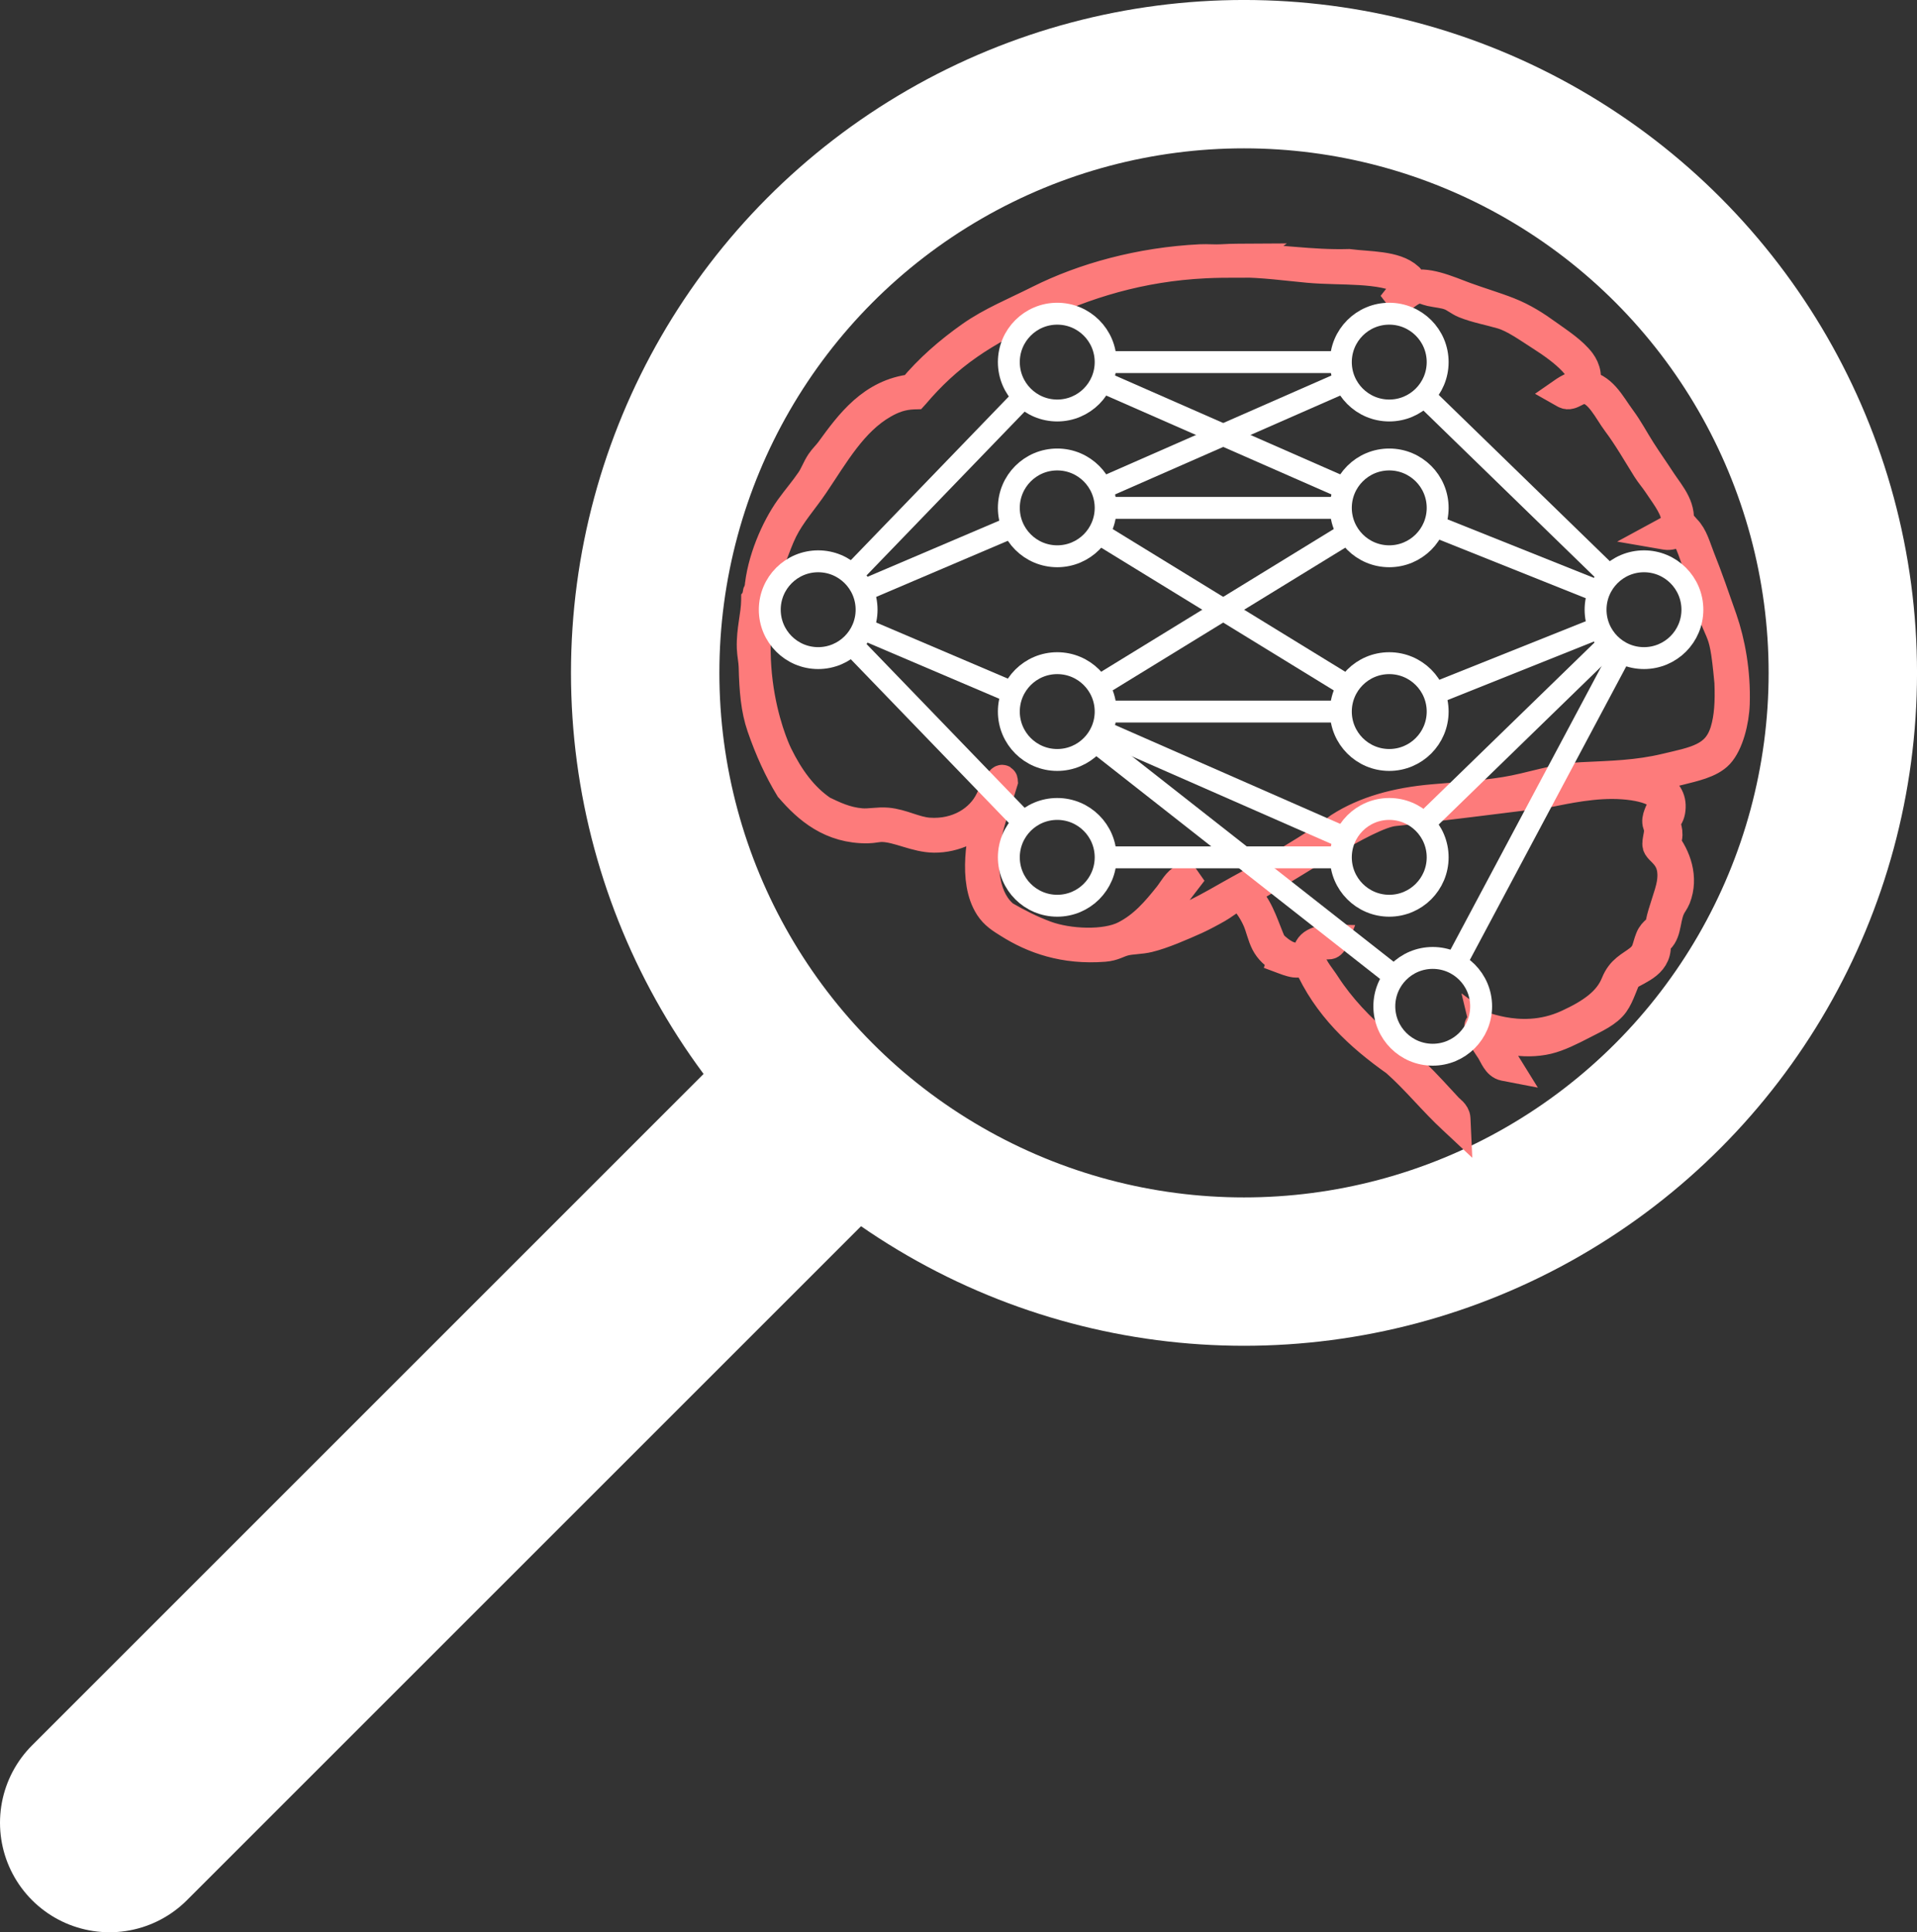 <?xml version="1.0" encoding="UTF-8" standalone="no"?>
<svg
   xmlns:dc="http://purl.org/dc/elements/1.1/"
   xmlns:cc="http://creativecommons.org/ns#"
   xmlns:rdf="http://www.w3.org/1999/02/22-rdf-syntax-ns#"
   xmlns:svg="http://www.w3.org/2000/svg"
   xmlns="http://www.w3.org/2000/svg"
   xmlns:sodipodi="http://sodipodi.sourceforge.net/DTD/sodipodi-0.dtd"
   xmlns:inkscape="http://www.inkscape.org/namespaces/inkscape"
   width="52.514mm"
   height="52.941mm"
   viewBox="0 0 52.514 52.941"
   version="1.1"
   id="svg8"
   inkscape:version="1.0beta2 (2b71d25, 2019-12-03)"
   sodipodi:docname="CogXAI_magnifier_logo.svg">
  <rect x="0" y="0" width="52.514" height="52.941" fill="#333333" stroke="none"/>
  <defs
     id="defs2" />
  <sodipodi:namedview
     id="base"
     pagecolor="#ffffff"
     bordercolor="#666666"
     borderopacity="1.0"
     inkscape:pageopacity="0.0"
     inkscape:pageshadow="2"
     inkscape:zoom="0.65983469"
     inkscape:cx="312.12198"
     inkscape:cy="-360.15168"
     inkscape:document-units="mm"
     inkscape:current-layer="layer3"
     showgrid="false"
     inkscape:window-width="1680"
     inkscape:window-height="1005"
     inkscape:window-x="0"
     inkscape:window-y="23"
     inkscape:window-maximized="1"
     showguides="true"
     fit-margin-top="0"
     fit-margin-left="0"
     fit-margin-right="0"
     fit-margin-bottom="0"
     inkscape:document-rotation="0" />
  <g
     inkscape:groupmode="layer"
     id="layer3"
     inkscape:label="background"
     transform="translate(-17.555,-288.662)">
    <path
       inkscape:export-ydpi="36.501778"
       inkscape:export-xdpi="36.501778"
       style="fill:none;stroke:#FFFFFF;stroke-width:6;stroke-linecap:round;stroke-linejoin:miter;stroke-miterlimit:4;stroke-dasharray:none;stroke-opacity:1"
       d="M 20.555,338.603 39.238,319.92"
       id="path946"
       inkscape:connector-curvature="0" />
    <circle
       inkscape:export-ydpi="36.501778"
       inkscape:export-xdpi="36.501778"
       r="16.404"
       cy="307.098"
       cx="51.633"
       id="circle966"
       style="fill:none;fill-opacity:1;stroke:#FFFFFF;stroke-width:4.065;stroke-miterlimit:4;stroke-dasharray:none;stroke-opacity:1" />
  </g>
  <g
     inkscape:label="Layer 1"
     inkscape:groupmode="layer"
     id="layer1"
     style="display:inline;opacity:1"
     transform="translate(-17.555,-288.662)" />
  <g
     inkscape:groupmode="layer"
     id="layer2"
     inkscape:label="brain_bg"
     style="display:inline"
     transform="translate(-17.555,-288.662)">
    <path
       inkscape:export-ydpi="36.501778"
       inkscape:export-xdpi="36.501778"
       sodipodi:nodetypes="ccccccccccccccccccccccccccccccccccccccccccccccccccccccccccccccccccccccccccccccccssscscssssssccccccccccccccccccccccccccccccccccccccccccccccccccccccccccccccccccccccccccccccccccccccccccccccccccccccccccccccccccccccccccccccccc"
       style="opacity:1;fill:#fd7b7b;fill-opacity:1;stroke:#fd7b7b;stroke-width:0.818;stroke-miterlimit:4;stroke-dasharray:none;stroke-opacity:1"
       inkscape:connector-curvature="0"
       d="m 51.521,295.748 -0.043,2.5e-4 c -0.15,7.5e-4 -0.303,0.006 -0.459,0.015 -0.19,0.012 -0.382,-0.009 -0.578,-3e-5 -1.654,0.081 -3.2,0.511 -4.417,1.121 -0.677,0.34 -1.31,0.594 -1.875,0.992 -0.594,0.419 -1.15,0.903 -1.596,1.444 -1.112,0.125 -1.714,0.956 -2.254,1.698 -0.077,0.105 -0.183,0.204 -0.256,0.313 -0.107,0.159 -0.169,0.343 -0.272,0.495 -0.18,0.266 -0.385,0.5 -0.578,0.769 -0.388,0.545 -0.778,1.437 -0.838,2.24 -0.018,0.016 -0.033,0.034 -0.04,0.055 -0.009,0.027 -0.01,0.053 -0.011,0.078 -9.8e-4,0.049 -0.003,0.089 -0.028,0.118 l -0.009,0.011 -1.3e-4,0.014 c -0.004,0.412 -0.135,0.81 -0.119,1.303 0.006,0.174 0.047,0.347 0.051,0.513 0.016,0.646 0.058,1.164 0.223,1.643 0.219,0.635 0.473,1.187 0.769,1.675 l 9.8e-4,0.001 9.8e-4,10e-4 c 0.494,0.576 1.13,1.126 2.134,1.112 0.138,-10e-4 0.274,-0.041 0.407,-0.037 0.438,0.014 0.913,0.289 1.412,0.293 0.57,0.004 1.104,-0.269 1.419,-0.635 0.035,-0.04 0.052,-0.088 0.072,-0.124 0.004,-0.007 0.01,-0.012 0.015,-0.019 -0.114,0.401 -0.218,0.873 -0.245,1.335 -0.029,0.497 0.028,0.979 0.258,1.335 0.14,0.215 0.321,0.325 0.521,0.45 0.679,0.429 1.522,0.733 2.621,0.647 0.258,-0.02 0.371,-0.119 0.566,-0.165 0.19,-0.046 0.424,-0.038 0.646,-0.092 0.386,-0.093 0.906,-0.321 1.298,-0.497 0.161,-0.073 0.403,-0.201 0.598,-0.313 0.14,-0.08 0.274,-0.192 0.398,-0.254 0.062,-0.031 0.12,-0.049 0.173,-0.047 0.053,10e-4 0.103,0.022 0.155,0.075 0.132,0.133 0.28,0.371 0.366,0.575 0.079,0.186 0.125,0.417 0.222,0.608 0.093,0.181 0.255,0.343 0.458,0.436 l -9.8e-4,0.003 0.032,0.012 c 0,0 0.187,0.075 0.304,0.09 0.057,0.007 0.151,0.001 0.236,-10e-4 0.066,-0.003 0.105,-0.007 0.127,-0.01 0.526,1.208 1.417,2.024 2.406,2.724 0.558,0.491 1.027,1.085 1.58,1.593 l 0.061,0.057 -0.004,-0.088 c -0.003,-0.073 -0.043,-0.132 -0.087,-0.178 -0.044,-0.046 -0.094,-0.084 -0.126,-0.119 -0.58,-0.625 -1.156,-1.285 -1.876,-1.745 -0.513,-0.416 -1.074,-1.006 -1.471,-1.622 -0.14,-0.218 -0.345,-0.445 -0.386,-0.647 -0.029,-0.143 -9.9e-4,-0.244 0.061,-0.319 0.062,-0.073 0.165,-0.125 0.287,-0.15 0.019,-0.004 0.058,0.007 0.102,0.01 0.022,0 0.047,-0.001 0.07,-0.015 0.024,-0.015 0.043,-0.038 0.057,-0.071 l 0.02,-0.05 -0.049,-0.001 h -3.7e-4 3.7e-4 c -2e-4,0 -9.9e-4,-10e-4 -0.006,-0.003 -0.009,-0.007 -0.031,-0.018 -0.053,-0.015 l -3.7e-4,10e-4 h -3.5e-4 c -0.139,0.031 -0.291,0.051 -0.411,0.119 -0.115,0.064 -0.197,0.181 -0.194,0.372 -0.013,0.01 -0.031,0.017 -0.056,0.02 -0.029,0.003 -0.064,0.004 -0.099,0.011 -0.072,0.003 -0.146,0.003 -0.174,0 -0.051,-0.004 -0.143,-0.035 -0.207,-0.057 -0.173,-0.079 -0.312,-0.194 -0.44,-0.324 -0.186,-0.414 -0.324,-0.932 -0.616,-1.25 -0.035,-0.038 -0.081,-0.064 -0.12,-0.09 -0.026,-0.018 -0.045,-0.036 -0.059,-0.054 1.271,-0.706 3.402,-2.177 4.155,-2.246 0.459,-0.042 3.748,-0.448 4.198,-0.512 0.191,-0.027 1.016,-0.235 1.777,-0.232 0.8,0.003 1.501,0.216 1.371,0.591 -0.049,0.145 -0.19,0.354 -0.13,0.513 0.082,0.218 -0.011,0.354 -0.012,0.544 -0.006,0.197 0.526,0.297 0.392,1.09 -0.052,0.305 -0.247,0.766 -0.301,1.068 -0.041,0.225 -0.191,0.193 -0.285,0.429 -0.101,0.255 -0.074,0.4 -0.306,0.582 -0.237,0.186 -0.483,0.268 -0.637,0.65 -0.2,0.496 -0.657,0.82 -1.324,1.125 -1.358,0.621 -2.576,-0.123 -2.399,0.068 0.01,0.048 0.014,0.104 0.034,0.161 0.061,0.181 0.179,0.334 0.276,0.484 0.044,0.072 0.085,0.165 0.139,0.246 0.053,0.081 0.122,0.154 0.223,0.174 l 0.078,0.015 -0.044,-0.071 c -0.163,-0.269 -0.468,-0.585 -0.553,-0.942 0.179,0.132 0.427,0.231 0.707,0.282 0.32,0.059 0.675,0.06 0.998,-0.017 0.303,-0.073 0.636,-0.24 0.959,-0.407 0.345,-0.178 0.684,-0.328 0.862,-0.579 0.16,-0.224 0.243,-0.559 0.355,-0.746 0.162,-0.101 0.379,-0.189 0.548,-0.328 0.165,-0.134 0.279,-0.328 0.23,-0.612 0.156,-0.079 0.223,-0.224 0.262,-0.383 0.043,-0.169 0.061,-0.36 0.14,-0.539 0.044,-0.099 0.114,-0.178 0.153,-0.276 0.223,-0.563 0,-1.138 -0.294,-1.518 0.061,-0.082 0.078,-0.19 0.066,-0.294 -0.011,-0.101 -0.048,-0.197 -0.097,-0.269 0.085,-0.08 0.15,-0.163 0.175,-0.291 0.029,-0.159 0.009,-0.294 -0.049,-0.405 -0.058,-0.112 -0.15,-0.199 -0.257,-0.27 -0.165,-0.11 -0.364,-0.177 -0.548,-0.233 0.379,-0.05 0.726,-0.122 1.1,-0.218 0.374,-0.096 0.847,-0.19 1.087,-0.45 0.262,-0.283 0.42,-0.894 0.435,-1.381 0.027,-0.865 -0.126,-1.68 -0.342,-2.305 -0.206,-0.59 -0.401,-1.157 -0.614,-1.688 -0.112,-0.283 -0.189,-0.592 -0.383,-0.782 l -0.007,-0.008 -0.01,-10e-4 c -0.071,-0.011 -0.138,-0.027 -0.202,-0.045 0.066,-0.256 0.019,-0.477 -0.078,-0.675 -0.1,-0.207 -0.252,-0.393 -0.378,-0.584 -0.202,-0.31 -0.371,-0.546 -0.561,-0.843 -0.19,-0.299 -0.344,-0.594 -0.544,-0.864 -0.151,-0.203 -0.279,-0.427 -0.442,-0.608 -0.15,-0.167 -0.333,-0.295 -0.588,-0.332 0.061,-0.086 0.08,-0.189 0.066,-0.289 -0.017,-0.122 -0.075,-0.24 -0.141,-0.329 -0.221,-0.292 -0.588,-0.528 -0.91,-0.759 -0.33,-0.238 -0.651,-0.446 -1.061,-0.609 -0.383,-0.151 -0.798,-0.271 -1.207,-0.422 -0.224,-0.082 -0.502,-0.201 -0.777,-0.274 -0.255,-0.068 -0.508,-0.097 -0.724,-0.02 0.01,-0.077 0.015,-0.157 -0.029,-0.224 l -0.003,-0.003 -0.003,-0.003 c -0.187,-0.172 -0.459,-0.246 -0.752,-0.288 -0.294,-0.042 -0.608,-0.051 -0.881,-0.087 l -0.003,-3.1e-4 -0.003,8e-5 c -1.04,0.031 -1.952,-0.144 -2.985,-0.143 z m -0.024,0.107 c 0.642,-0.001 1.33,0.095 1.902,0.147 0.915,0.083 1.964,-0.028 2.661,0.339 0.037,0.096 0.026,0.159 -0.01,0.223 -0.036,0.066 -0.1,0.129 -0.158,0.204 l 0.043,0.056 c 0.182,-0.104 0.296,-0.251 0.529,-0.252 0.092,-4e-4 0.172,0.049 0.282,0.073 0.185,0.04 0.357,0.049 0.522,0.109 0.136,0.049 0.257,0.159 0.406,0.22 0.325,0.131 0.667,0.189 1.024,0.294 0.34,0.1 0.718,0.374 1.046,0.583 0.335,0.213 0.675,0.455 0.911,0.709 0.107,0.115 0.245,0.274 0.228,0.511 -0.094,0.149 -0.296,0.2 -0.461,0.311 l -0.049,0.034 0.053,0.03 c 0.044,0.025 0.09,0.026 0.134,0.014 0.044,-0.011 0.087,-0.033 0.129,-0.055 0.088,-0.045 0.182,-0.093 0.292,-0.084 0.189,0.016 0.345,0.161 0.488,0.347 0.143,0.186 0.267,0.411 0.391,0.575 0.276,0.366 0.549,0.837 0.813,1.262 0.087,0.139 0.197,0.263 0.291,0.404 0.082,0.125 0.194,0.278 0.291,0.433 0.095,0.155 0.177,0.311 0.196,0.432 0.027,0.166 0.003,0.255 -0.048,0.318 -0.049,0.064 -0.131,0.105 -0.223,0.156 l -0.094,0.051 0.104,0.018 c 0.114,0.019 0.204,-0.025 0.282,-0.049 0.078,-0.024 0.14,-0.033 0.23,0.042 0.068,0.058 0.148,0.23 0.216,0.414 0.07,0.185 0.129,0.383 0.182,0.507 0.598,2.255 0.655,1.24 0.828,3.121 0.022,0.532 -0.003,0.97 -0.117,1.343 -0.116,0.373 -0.316,0.577 -0.594,0.715 -0.275,0.139 -0.628,0.209 -1.031,0.305 -0.784,0.186 -1.471,0.199 -2.291,0.238 -0.74,0.035 -1.4,0.29 -2.112,0.404 -0.653,0.104 -1.321,0.145 -1.969,0.201 -0.998,0.086 -1.865,0.325 -2.565,0.775 -0.589,0.452 -1.265,0.827 -1.836,1.191 -0.393,0.252 -0.816,0.461 -1.223,0.696 -0.773,0.445 -1.582,0.879 -2.509,1.042 0.58,-0.364 0.95,-0.95 1.361,-1.481 l -0.04,-0.057 c -0.201,0.096 -0.305,0.321 -0.437,0.486 -0.335,0.42 -0.683,0.83 -1.196,1.09 -0.539,0.275 -1.55,0.227 -2.168,-10e-4 -0.418,-0.154 -0.783,-0.345 -1.132,-0.546 -0.524,-0.423 -0.657,-1.272 -0.479,-2.198 0.092,-0.48 0.294,-0.986 0.441,-1.481 -0.012,-0.209 -0.262,0.315 -0.349,0.502 -0.261,0.551 -0.892,0.954 -1.685,0.897 -0.383,-0.028 -0.724,-0.238 -1.139,-0.275 -0.248,-0.022 -0.491,0.038 -0.714,0.018 -0.423,-0.036 -0.748,-0.196 -1.057,-0.344 -0.539,-0.364 -0.92,-0.901 -1.226,-1.522 0,0 -1.236,-2.444 -0.171,-5.413 v -2.1e-4 c 0.098,-0.251 0.191,-0.519 0.305,-0.748 0.223,-0.45 0.564,-0.822 0.848,-1.242 0.562,-0.831 1.063,-1.741 1.91,-2.225 0.243,-0.139 0.497,-0.241 0.835,-0.252 l 0.015,-4e-4 0.01,-0.011 c 0.422,-0.498 0.904,-0.955 1.473,-1.35 0.552,-0.384 1.15,-0.695 1.798,-1.005 1.393,-0.668 2.905,-1.138 4.681,-1.225 0.3,-0.015 0.633,-0.018 0.934,-0.018 z"
       id="path972" />
    <circle
       inkscape:export-ydpi="36.501778"
       inkscape:export-xdpi="36.501778"
       r="1.326"
       transform="scale(1,-1)"
       cy="-305.367"
       cx="39.968"
       id="circle974"
       style="opacity:1;fill:none;fill-opacity:1;stroke:#FFFFFF;stroke-width:0.6;stroke-linecap:butt;stroke-linejoin:miter;stroke-miterlimit:4;stroke-dasharray:none;stroke-dashoffset:0;stroke-opacity:1" />
    <circle
       inkscape:export-ydpi="36.501778"
       inkscape:export-xdpi="36.501778"
       r="1.326"
       transform="scale(1,-1)"
       cy="-298.583"
       cx="46.517"
       id="circle976"
       style="opacity:1;fill:none;fill-opacity:1;stroke:#FFFFFF;stroke-width:0.6;stroke-linecap:butt;stroke-linejoin:miter;stroke-miterlimit:4;stroke-dasharray:none;stroke-dashoffset:0;stroke-opacity:1" />
    <circle
       inkscape:export-ydpi="36.501778"
       inkscape:export-xdpi="36.501778"
       r="1.326"
       style="opacity:1;fill:none;fill-opacity:1;stroke:#FFFFFF;stroke-width:0.6;stroke-linecap:butt;stroke-linejoin:miter;stroke-miterlimit:4;stroke-dasharray:none;stroke-dashoffset:0;stroke-opacity:1"
       id="circle978"
       cx="62.59"
       cy="-305.367"
       transform="scale(1,-1)" />
    <circle
       inkscape:export-ydpi="36.501778"
       inkscape:export-xdpi="36.501778"
       r="1.326"
       transform="scale(1,-1)"
       cy="-298.583"
       cx="55.612"
       id="circle980"
       style="opacity:1;fill:none;fill-opacity:1;stroke:#FFFFFF;stroke-width:0.6;stroke-linecap:butt;stroke-linejoin:miter;stroke-miterlimit:4;stroke-dasharray:none;stroke-dashoffset:0;stroke-opacity:1" />
    <circle
       inkscape:export-ydpi="36.501778"
       inkscape:export-xdpi="36.501778"
       r="1.326"
       style="opacity:1;fill:none;fill-opacity:1;stroke:#FFFFFF;stroke-width:0.6;stroke-linecap:butt;stroke-linejoin:miter;stroke-miterlimit:4;stroke-dasharray:none;stroke-dashoffset:0;stroke-opacity:1"
       id="circle982"
       cx="56.803"
       cy="-316.234"
       transform="scale(1,-1)" />
    <circle
       inkscape:export-ydpi="36.501778"
       inkscape:export-xdpi="36.501778"
       r="1.326"
       style="opacity:1;fill:none;fill-opacity:1;stroke:#FFFFFF;stroke-width:0.6;stroke-linecap:butt;stroke-linejoin:miter;stroke-miterlimit:4;stroke-dasharray:none;stroke-dashoffset:0;stroke-opacity:1"
       id="circle984"
       cx="46.517"
       cy="-312.152"
       transform="scale(1,-1)" />
    <circle
       inkscape:export-ydpi="36.501778"
       inkscape:export-xdpi="36.501778"
       r="1.326"
       style="opacity:1;fill:none;fill-opacity:1;stroke:#FFFFFF;stroke-width:0.6;stroke-linecap:butt;stroke-linejoin:miter;stroke-miterlimit:4;stroke-dasharray:none;stroke-dashoffset:0;stroke-opacity:1"
       id="circle986"
       cx="55.612"
       cy="-312.152"
       transform="scale(1,-1)" />
    <circle
       inkscape:export-ydpi="36.501778"
       inkscape:export-xdpi="36.501778"
       r="1.326"
       style="opacity:1;fill:none;fill-opacity:1;stroke:#FFFFFF;stroke-width:0.6;stroke-linecap:butt;stroke-linejoin:miter;stroke-miterlimit:4;stroke-dasharray:none;stroke-dashoffset:0;stroke-opacity:1"
       id="circle988"
       cx="55.612"
       cy="-302.577"
       transform="scale(1,-1)" />
    <circle
       inkscape:export-ydpi="36.501778"
       inkscape:export-xdpi="36.501778"
       r="1.326"
       style="opacity:1;fill:none;fill-opacity:1;stroke:#FFFFFF;stroke-width:0.6;stroke-linecap:butt;stroke-linejoin:miter;stroke-miterlimit:4;stroke-dasharray:none;stroke-dashoffset:0;stroke-opacity:1"
       id="circle990"
       cx="46.517"
       cy="-302.577"
       transform="scale(1,-1)" />
    <circle
       inkscape:export-ydpi="36.501778"
       inkscape:export-xdpi="36.501778"
       r="1.326"
       transform="scale(1,-1)"
       cy="-308.158"
       cx="55.612"
       id="circle992"
       style="opacity:1;fill:none;fill-opacity:1;stroke:#FFFFFF;stroke-width:0.6;stroke-linecap:butt;stroke-linejoin:miter;stroke-miterlimit:4;stroke-dasharray:none;stroke-dashoffset:0;stroke-opacity:1" />
    <circle
       inkscape:export-ydpi="36.501778"
       inkscape:export-xdpi="36.501778"
       r="1.326"
       transform="scale(1,-1)"
       cy="-308.158"
       cx="46.517"
       id="circle994"
       style="opacity:1;fill:none;fill-opacity:1;stroke:#FFFFFF;stroke-width:0.6;stroke-linecap:butt;stroke-linejoin:miter;stroke-miterlimit:4;stroke-dasharray:none;stroke-dashoffset:0;stroke-opacity:1" />
    <path
       inkscape:export-ydpi="36.501778"
       inkscape:export-xdpi="36.501778"
       inkscape:connector-curvature="0"
       inkscape:connector-type="polyline"
       id="path996"
       d="m 40.89,304.413 4.706,-4.876"
       style="fill:none;fill-rule:evenodd;stroke:#FFFFFF;stroke-width:0.6;stroke-linecap:butt;stroke-linejoin:miter;stroke-miterlimit:4;stroke-dasharray:none;stroke-opacity:1" />
    <path
       inkscape:export-ydpi="36.501778"
       inkscape:export-xdpi="36.501778"
       inkscape:connector-curvature="0"
       inkscape:connector-type="polyline"
       id="path998"
       d="m 41.189,304.847 4.108,-1.751"
       style="fill:none;fill-rule:evenodd;stroke:#FFFFFF;stroke-width:0.6;stroke-linecap:butt;stroke-linejoin:miter;stroke-miterlimit:4;stroke-dasharray:none;stroke-opacity:1" />
    <path
       inkscape:export-ydpi="36.501778"
       inkscape:export-xdpi="36.501778"
       inkscape:connector-curvature="0"
       inkscape:connector-type="polyline"
       id="path1000"
       d="m 41.189,305.887 4.108,1.751"
       style="fill:none;fill-rule:evenodd;stroke:#FFFFFF;stroke-width:0.6;stroke-linecap:butt;stroke-linejoin:miter;stroke-miterlimit:4;stroke-dasharray:none;stroke-opacity:1" />
    <path
       inkscape:export-ydpi="36.501778"
       inkscape:export-xdpi="36.501778"
       inkscape:connector-curvature="0"
       inkscape:connector-type="polyline"
       id="path1002"
       d="m 40.89,306.322 4.706,4.876"
       style="fill:none;fill-rule:evenodd;stroke:#FFFFFF;stroke-width:0.6;stroke-linecap:butt;stroke-linejoin:miter;stroke-miterlimit:4;stroke-dasharray:none;stroke-opacity:1" />
    <path
       inkscape:export-ydpi="36.501778"
       inkscape:export-xdpi="36.501778"
       inkscape:connector-curvature="0"
       inkscape:connector-type="polyline"
       id="path1004"
       d="m 47.843,298.583 h 6.442"
       style="fill:none;fill-rule:evenodd;stroke:#FFFFFF;stroke-width:0.6;stroke-linecap:butt;stroke-linejoin:miter;stroke-miterlimit:4;stroke-dasharray:none;stroke-opacity:1" />
    <path
       inkscape:export-ydpi="36.501778"
       inkscape:export-xdpi="36.501778"
       inkscape:connector-curvature="0"
       inkscape:connector-type="polyline"
       id="path1006"
       d="m 47.843,302.577 h 6.442"
       style="fill:none;fill-rule:evenodd;stroke:#FFFFFF;stroke-width:0.6;stroke-linecap:butt;stroke-linejoin:miter;stroke-miterlimit:4;stroke-dasharray:none;stroke-opacity:1" />
    <path
       inkscape:export-ydpi="36.501778"
       inkscape:export-xdpi="36.501778"
       inkscape:connector-curvature="0"
       inkscape:connector-type="polyline"
       id="path1008"
       d="m 47.843,308.158 h 6.442"
       style="fill:none;fill-rule:evenodd;stroke:#FFFFFF;stroke-width:0.6;stroke-linecap:butt;stroke-linejoin:miter;stroke-miterlimit:4;stroke-dasharray:none;stroke-opacity:1" />
    <path
       inkscape:export-ydpi="36.501778"
       inkscape:export-xdpi="36.501778"
       inkscape:connector-curvature="0"
       inkscape:connector-type="polyline"
       id="path1010"
       d="m 47.843,312.152 h 6.442"
       style="fill:none;fill-rule:evenodd;stroke:#FFFFFF;stroke-width:0.6;stroke-linecap:butt;stroke-linejoin:miter;stroke-miterlimit:4;stroke-dasharray:none;stroke-opacity:1" />
    <path
       inkscape:export-ydpi="36.501778"
       inkscape:export-xdpi="36.501778"
       inkscape:connector-curvature="0"
       inkscape:connector-type="polyline"
       id="path1012"
       d="m 56.563,299.507 5.076,4.935"
       style="fill:none;fill-rule:evenodd;stroke:#FFFFFF;stroke-width:0.6;stroke-linecap:butt;stroke-linejoin:miter;stroke-miterlimit:4;stroke-dasharray:none;stroke-opacity:1" />
    <path
       inkscape:export-ydpi="36.501778"
       inkscape:export-xdpi="36.501778"
       inkscape:connector-curvature="0"
       inkscape:connector-type="polyline"
       id="path1014"
       d="m 56.844,303.069 4.515,1.806"
       style="fill:none;fill-rule:evenodd;stroke:#FFFFFF;stroke-width:0.6;stroke-linecap:butt;stroke-linejoin:miter;stroke-miterlimit:4;stroke-dasharray:none;stroke-opacity:1" />
    <path
       inkscape:export-ydpi="36.501778"
       inkscape:export-xdpi="36.501778"
       inkscape:connector-curvature="0"
       inkscape:connector-type="polyline"
       id="path1016"
       d="m 56.844,307.666 4.515,-1.806"
       style="fill:none;fill-rule:evenodd;stroke:#FFFFFF;stroke-width:0.6;stroke-linecap:butt;stroke-linejoin:miter;stroke-miterlimit:4;stroke-dasharray:none;stroke-opacity:1" />
    <path
       inkscape:export-ydpi="36.501778"
       inkscape:export-xdpi="36.501778"
       inkscape:connector-curvature="0"
       inkscape:connector-type="polyline"
       id="path1018"
       d="M 56.563,311.227 61.639,306.292"
       style="fill:none;fill-rule:evenodd;stroke:#FFFFFF;stroke-width:0.6;stroke-linecap:butt;stroke-linejoin:miter;stroke-miterlimit:4;stroke-dasharray:none;stroke-opacity:1" />
    <path
       inkscape:export-ydpi="36.501778"
       inkscape:export-xdpi="36.501778"
       inkscape:connector-curvature="0"
       inkscape:connector-type="polyline"
       id="path1020"
       d="m 47.731,299.116 6.666,2.927"
       style="fill:none;fill-rule:evenodd;stroke:#FFFFFF;stroke-width:0.6;stroke-linecap:butt;stroke-linejoin:miter;stroke-miterlimit:4;stroke-dasharray:none;stroke-opacity:1" />
    <path
       inkscape:export-ydpi="36.501778"
       inkscape:export-xdpi="36.501778"
       inkscape:connector-curvature="0"
       inkscape:connector-type="polyline"
       id="path1022"
       d="m 47.731,302.043 6.666,-2.927"
       style="fill:none;fill-rule:evenodd;stroke:#FFFFFF;stroke-width:0.6;stroke-linecap:butt;stroke-linejoin:miter;stroke-miterlimit:4;stroke-dasharray:none;stroke-opacity:1" />
    <path
       inkscape:export-ydpi="36.501778"
       inkscape:export-xdpi="36.501778"
       inkscape:connector-curvature="0"
       inkscape:connector-type="polyline"
       id="path1024"
       d="m 47.647,307.464 6.834,-4.194"
       style="fill:none;fill-rule:evenodd;stroke:#FFFFFF;stroke-width:0.6;stroke-linecap:butt;stroke-linejoin:miter;stroke-miterlimit:4;stroke-dasharray:none;stroke-opacity:1" />
    <path
       inkscape:export-ydpi="36.501778"
       inkscape:export-xdpi="36.501778"
       inkscape:connector-curvature="0"
       inkscape:connector-type="polyline"
       id="path1026"
       d="m 47.647,303.271 6.834,4.194"
       style="fill:none;fill-rule:evenodd;stroke:#FFFFFF;stroke-width:0.6;stroke-linecap:butt;stroke-linejoin:miter;stroke-miterlimit:4;stroke-dasharray:none;stroke-opacity:1" />
    <path
       inkscape:export-ydpi="36.501778"
       inkscape:export-xdpi="36.501778"
       inkscape:connector-curvature="0"
       inkscape:connector-type="polyline"
       id="path1028"
       d="m 47.731,308.692 6.666,2.927"
       style="fill:none;fill-rule:evenodd;stroke:#FFFFFF;stroke-width:0.6;stroke-linecap:butt;stroke-linejoin:miter;stroke-miterlimit:4;stroke-dasharray:none;stroke-opacity:1" />
    <path
       inkscape:export-ydpi="36.501778"
       inkscape:export-xdpi="36.501778"
       inkscape:connector-curvature="0"
       inkscape:connector-type="polyline"
       id="path1030"
       d="m 47.56,308.977 8.199,6.438"
       style="fill:none;fill-rule:evenodd;stroke:#FFFFFF;stroke-width:0.6;stroke-linecap:butt;stroke-linejoin:miter;stroke-miterlimit:4;stroke-dasharray:none;stroke-opacity:1" />
    <path
       inkscape:export-ydpi="36.501778"
       inkscape:export-xdpi="36.501778"
       inkscape:connector-curvature="0"
       inkscape:connector-type="polyline"
       id="path1032"
       d="m 57.426,315.064 4.541,-8.525"
       style="fill:none;fill-rule:evenodd;stroke:#FFFFFF;stroke-width:0.6;stroke-linecap:butt;stroke-linejoin:miter;stroke-miterlimit:4;stroke-dasharray:none;stroke-opacity:1" />
  </g>
</svg>

